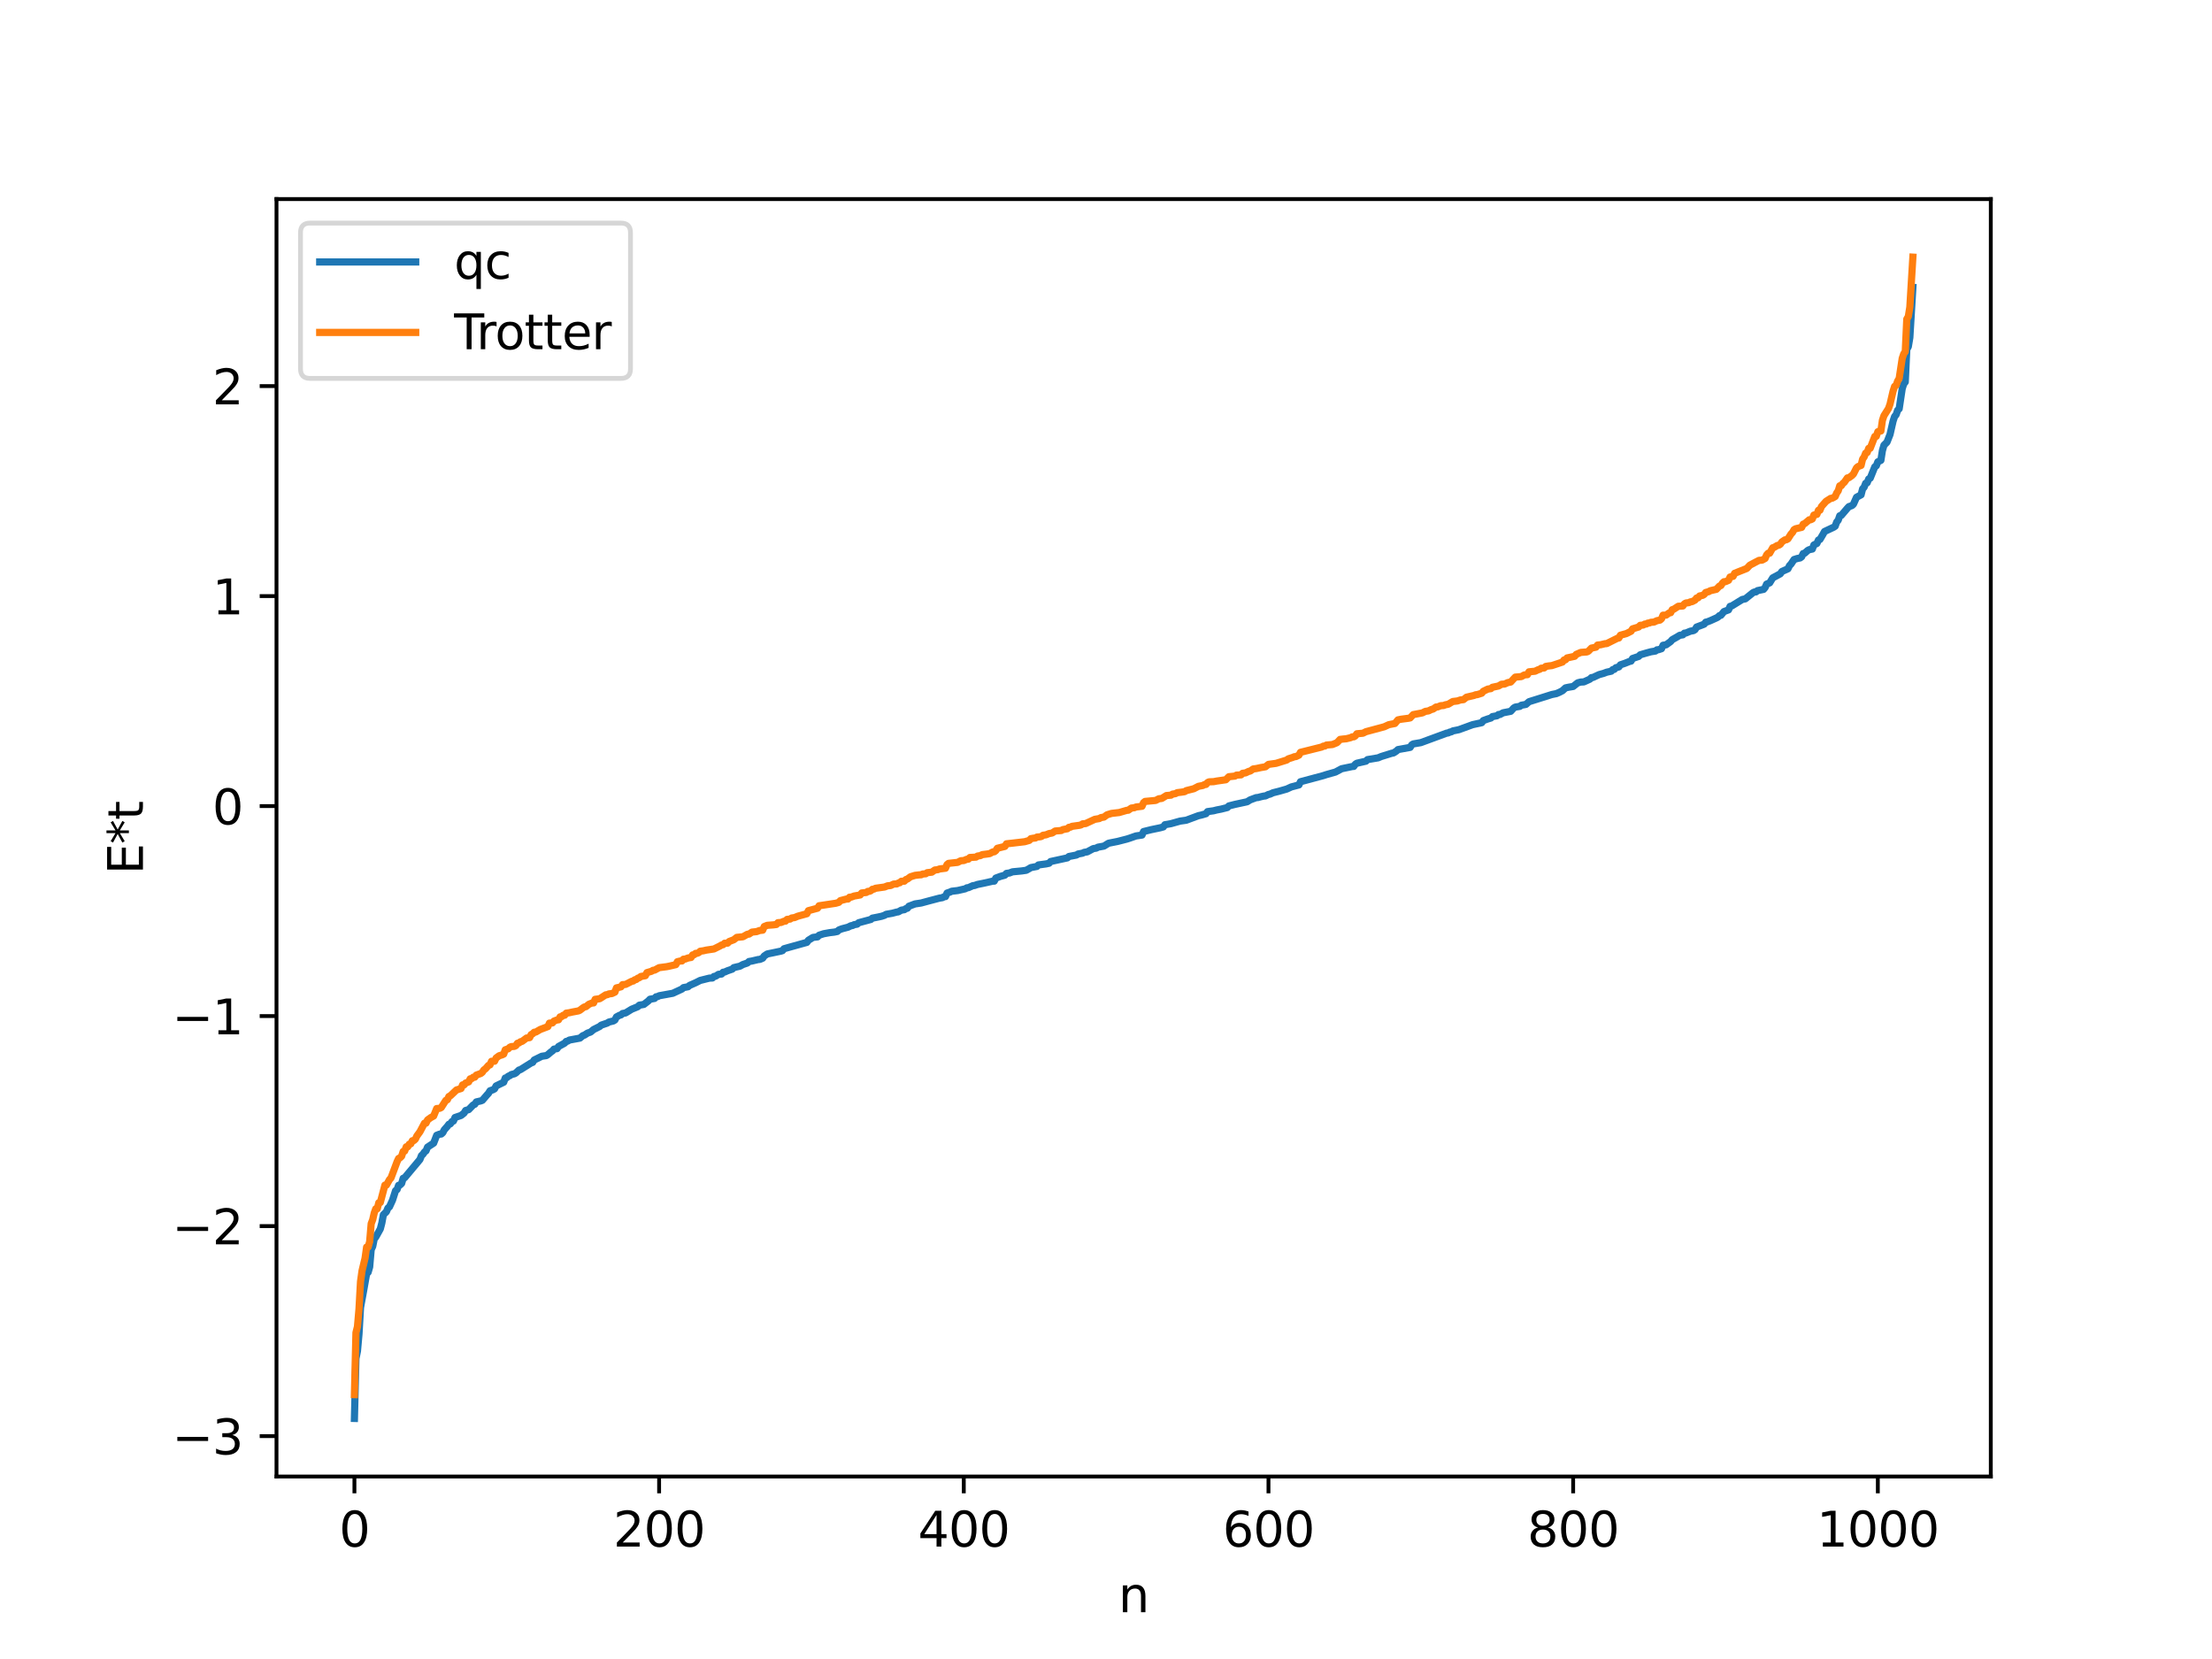 <?xml version="1.0" encoding="utf-8" standalone="no"?>
<!DOCTYPE svg PUBLIC "-//W3C//DTD SVG 1.1//EN"
  "http://www.w3.org/Graphics/SVG/1.1/DTD/svg11.dtd">
<svg xmlns:xlink="http://www.w3.org/1999/xlink" width="460.8pt" height="345.6pt" viewBox="0 0 460.8 345.6" xmlns="http://www.w3.org/2000/svg" version="1.1">
 <defs>
  <style type="text/css">*{stroke-linejoin: round; stroke-linecap: butt}</style>
 </defs>
 <g id="figure_1">
  <g id="patch_1">
   <path d="M 0 345.6 
L 460.8 345.6 
L 460.8 0 
L 0 0 
z
" style="fill: #ffffff"/>
  </g>
  <g id="axes_1">
   <g id="patch_2">
    <path d="M 57.6 307.584 
L 414.72 307.584 
L 414.72 41.472 
L 57.6 41.472 
z
" style="fill: #ffffff"/>
   </g>
   <g id="matplotlib.axis_1">
    <g id="xtick_1">
     <g id="line2d_1">
      <defs>
       <path id="md67ef7e20b" d="M 0 0 
L 0 3.5 
" style="stroke: #000000; stroke-width: 0.8"/>
      </defs>
      <g>
       <use xlink:href="#md67ef7e20b" x="73.833" y="307.584" style="stroke: #000000; stroke-width: 0.8"/>
      </g>
     </g>
     <g id="text_1">
      <!-- 0 -->
      <g transform="translate(70.651 322.182) scale(0.1 -0.1)">
       <defs>
        <path id="DejaVuSans-30" d="M 2034 4250 
Q 1547 4250 1301 3770 
Q 1056 3291 1056 2328 
Q 1056 1369 1301 889 
Q 1547 409 2034 409 
Q 2525 409 2770 889 
Q 3016 1369 3016 2328 
Q 3016 3291 2770 3770 
Q 2525 4250 2034 4250 
z
M 2034 4750 
Q 2819 4750 3233 4129 
Q 3647 3509 3647 2328 
Q 3647 1150 3233 529 
Q 2819 -91 2034 -91 
Q 1250 -91 836 529 
Q 422 1150 422 2328 
Q 422 3509 836 4129 
Q 1250 4750 2034 4750 
z
" transform="scale(0.016)"/>
       </defs>
       <use xlink:href="#DejaVuSans-30"/>
      </g>
     </g>
    </g>
    <g id="xtick_2">
     <g id="line2d_2">
      <g>
       <use xlink:href="#md67ef7e20b" x="137.304" y="307.584" style="stroke: #000000; stroke-width: 0.8"/>
      </g>
     </g>
     <g id="text_2">
      <!-- 200 -->
      <g transform="translate(127.76 322.182) scale(0.1 -0.1)">
       <defs>
        <path id="DejaVuSans-32" d="M 1228 531 
L 3431 531 
L 3431 0 
L 469 0 
L 469 531 
Q 828 903 1448 1529 
Q 2069 2156 2228 2338 
Q 2531 2678 2651 2914 
Q 2772 3150 2772 3378 
Q 2772 3750 2511 3984 
Q 2250 4219 1831 4219 
Q 1534 4219 1204 4116 
Q 875 4013 500 3803 
L 500 4441 
Q 881 4594 1212 4672 
Q 1544 4750 1819 4750 
Q 2544 4750 2975 4387 
Q 3406 4025 3406 3419 
Q 3406 3131 3298 2873 
Q 3191 2616 2906 2266 
Q 2828 2175 2409 1742 
Q 1991 1309 1228 531 
z
" transform="scale(0.016)"/>
       </defs>
       <use xlink:href="#DejaVuSans-32"/>
       <use xlink:href="#DejaVuSans-30" x="63.623"/>
       <use xlink:href="#DejaVuSans-30" x="127.246"/>
      </g>
     </g>
    </g>
    <g id="xtick_3">
     <g id="line2d_3">
      <g>
       <use xlink:href="#md67ef7e20b" x="200.775" y="307.584" style="stroke: #000000; stroke-width: 0.8"/>
      </g>
     </g>
     <g id="text_3">
      <!-- 400 -->
      <g transform="translate(191.231 322.182) scale(0.1 -0.1)">
       <defs>
        <path id="DejaVuSans-34" d="M 2419 4116 
L 825 1625 
L 2419 1625 
L 2419 4116 
z
M 2253 4666 
L 3047 4666 
L 3047 1625 
L 3713 1625 
L 3713 1100 
L 3047 1100 
L 3047 0 
L 2419 0 
L 2419 1100 
L 313 1100 
L 313 1709 
L 2253 4666 
z
" transform="scale(0.016)"/>
       </defs>
       <use xlink:href="#DejaVuSans-34"/>
       <use xlink:href="#DejaVuSans-30" x="63.623"/>
       <use xlink:href="#DejaVuSans-30" x="127.246"/>
      </g>
     </g>
    </g>
    <g id="xtick_4">
     <g id="line2d_4">
      <g>
       <use xlink:href="#md67ef7e20b" x="264.246" y="307.584" style="stroke: #000000; stroke-width: 0.8"/>
      </g>
     </g>
     <g id="text_4">
      <!-- 600 -->
      <g transform="translate(254.702 322.182) scale(0.1 -0.1)">
       <defs>
        <path id="DejaVuSans-36" d="M 2113 2584 
Q 1688 2584 1439 2293 
Q 1191 2003 1191 1497 
Q 1191 994 1439 701 
Q 1688 409 2113 409 
Q 2538 409 2786 701 
Q 3034 994 3034 1497 
Q 3034 2003 2786 2293 
Q 2538 2584 2113 2584 
z
M 3366 4563 
L 3366 3988 
Q 3128 4100 2886 4159 
Q 2644 4219 2406 4219 
Q 1781 4219 1451 3797 
Q 1122 3375 1075 2522 
Q 1259 2794 1537 2939 
Q 1816 3084 2150 3084 
Q 2853 3084 3261 2657 
Q 3669 2231 3669 1497 
Q 3669 778 3244 343 
Q 2819 -91 2113 -91 
Q 1303 -91 875 529 
Q 447 1150 447 2328 
Q 447 3434 972 4092 
Q 1497 4750 2381 4750 
Q 2619 4750 2861 4703 
Q 3103 4656 3366 4563 
z
" transform="scale(0.016)"/>
       </defs>
       <use xlink:href="#DejaVuSans-36"/>
       <use xlink:href="#DejaVuSans-30" x="63.623"/>
       <use xlink:href="#DejaVuSans-30" x="127.246"/>
      </g>
     </g>
    </g>
    <g id="xtick_5">
     <g id="line2d_5">
      <g>
       <use xlink:href="#md67ef7e20b" x="327.717" y="307.584" style="stroke: #000000; stroke-width: 0.8"/>
      </g>
     </g>
     <g id="text_5">
      <!-- 800 -->
      <g transform="translate(318.173 322.182) scale(0.1 -0.1)">
       <defs>
        <path id="DejaVuSans-38" d="M 2034 2216 
Q 1584 2216 1326 1975 
Q 1069 1734 1069 1313 
Q 1069 891 1326 650 
Q 1584 409 2034 409 
Q 2484 409 2743 651 
Q 3003 894 3003 1313 
Q 3003 1734 2745 1975 
Q 2488 2216 2034 2216 
z
M 1403 2484 
Q 997 2584 770 2862 
Q 544 3141 544 3541 
Q 544 4100 942 4425 
Q 1341 4750 2034 4750 
Q 2731 4750 3128 4425 
Q 3525 4100 3525 3541 
Q 3525 3141 3298 2862 
Q 3072 2584 2669 2484 
Q 3125 2378 3379 2068 
Q 3634 1759 3634 1313 
Q 3634 634 3220 271 
Q 2806 -91 2034 -91 
Q 1263 -91 848 271 
Q 434 634 434 1313 
Q 434 1759 690 2068 
Q 947 2378 1403 2484 
z
M 1172 3481 
Q 1172 3119 1398 2916 
Q 1625 2713 2034 2713 
Q 2441 2713 2670 2916 
Q 2900 3119 2900 3481 
Q 2900 3844 2670 4047 
Q 2441 4250 2034 4250 
Q 1625 4250 1398 4047 
Q 1172 3844 1172 3481 
z
" transform="scale(0.016)"/>
       </defs>
       <use xlink:href="#DejaVuSans-38"/>
       <use xlink:href="#DejaVuSans-30" x="63.623"/>
       <use xlink:href="#DejaVuSans-30" x="127.246"/>
      </g>
     </g>
    </g>
    <g id="xtick_6">
     <g id="line2d_6">
      <g>
       <use xlink:href="#md67ef7e20b" x="391.188" y="307.584" style="stroke: #000000; stroke-width: 0.8"/>
      </g>
     </g>
     <g id="text_6">
      <!-- 1000 -->
      <g transform="translate(378.463 322.182) scale(0.1 -0.1)">
       <defs>
        <path id="DejaVuSans-31" d="M 794 531 
L 1825 531 
L 1825 4091 
L 703 3866 
L 703 4441 
L 1819 4666 
L 2450 4666 
L 2450 531 
L 3481 531 
L 3481 0 
L 794 0 
L 794 531 
z
" transform="scale(0.016)"/>
       </defs>
       <use xlink:href="#DejaVuSans-31"/>
       <use xlink:href="#DejaVuSans-30" x="63.623"/>
       <use xlink:href="#DejaVuSans-30" x="127.246"/>
       <use xlink:href="#DejaVuSans-30" x="190.869"/>
      </g>
     </g>
    </g>
    <g id="text_7">
     <!-- n -->
     <g transform="translate(232.991 335.861) scale(0.1 -0.1)">
      <defs>
       <path id="DejaVuSans-6e" d="M 3513 2113 
L 3513 0 
L 2938 0 
L 2938 2094 
Q 2938 2591 2744 2837 
Q 2550 3084 2163 3084 
Q 1697 3084 1428 2787 
Q 1159 2491 1159 1978 
L 1159 0 
L 581 0 
L 581 3500 
L 1159 3500 
L 1159 2956 
Q 1366 3272 1645 3428 
Q 1925 3584 2291 3584 
Q 2894 3584 3203 3211 
Q 3513 2838 3513 2113 
z
" transform="scale(0.016)"/>
      </defs>
      <use xlink:href="#DejaVuSans-6e"/>
     </g>
    </g>
   </g>
   <g id="matplotlib.axis_2">
    <g id="ytick_1">
     <g id="line2d_7">
      <defs>
       <path id="m1c1eb48afe" d="M 0 0 
L -3.5 0 
" style="stroke: #000000; stroke-width: 0.8"/>
      </defs>
      <g>
       <use xlink:href="#m1c1eb48afe" x="57.6" y="299.166" style="stroke: #000000; stroke-width: 0.8"/>
      </g>
     </g>
     <g id="text_8">
      <!-- −3 -->
      <g transform="translate(35.858 302.965) scale(0.1 -0.1)">
       <defs>
        <path id="DejaVuSans-2212" d="M 678 2272 
L 4684 2272 
L 4684 1741 
L 678 1741 
L 678 2272 
z
" transform="scale(0.016)"/>
        <path id="DejaVuSans-33" d="M 2597 2516 
Q 3050 2419 3304 2112 
Q 3559 1806 3559 1356 
Q 3559 666 3084 287 
Q 2609 -91 1734 -91 
Q 1441 -91 1130 -33 
Q 819 25 488 141 
L 488 750 
Q 750 597 1062 519 
Q 1375 441 1716 441 
Q 2309 441 2620 675 
Q 2931 909 2931 1356 
Q 2931 1769 2642 2001 
Q 2353 2234 1838 2234 
L 1294 2234 
L 1294 2753 
L 1863 2753 
Q 2328 2753 2575 2939 
Q 2822 3125 2822 3475 
Q 2822 3834 2567 4026 
Q 2313 4219 1838 4219 
Q 1578 4219 1281 4162 
Q 984 4106 628 3988 
L 628 4550 
Q 988 4650 1302 4700 
Q 1616 4750 1894 4750 
Q 2613 4750 3031 4423 
Q 3450 4097 3450 3541 
Q 3450 3153 3228 2886 
Q 3006 2619 2597 2516 
z
" transform="scale(0.016)"/>
       </defs>
       <use xlink:href="#DejaVuSans-2212"/>
       <use xlink:href="#DejaVuSans-33" x="83.789"/>
      </g>
     </g>
    </g>
    <g id="ytick_2">
     <g id="line2d_8">
      <g>
       <use xlink:href="#m1c1eb48afe" x="57.6" y="255.419" style="stroke: #000000; stroke-width: 0.8"/>
      </g>
     </g>
     <g id="text_9">
      <!-- −2 -->
      <g transform="translate(35.858 259.218) scale(0.1 -0.1)">
       <use xlink:href="#DejaVuSans-2212"/>
       <use xlink:href="#DejaVuSans-32" x="83.789"/>
      </g>
     </g>
    </g>
    <g id="ytick_3">
     <g id="line2d_9">
      <g>
       <use xlink:href="#m1c1eb48afe" x="57.6" y="211.672" style="stroke: #000000; stroke-width: 0.8"/>
      </g>
     </g>
     <g id="text_10">
      <!-- −1 -->
      <g transform="translate(35.858 215.472) scale(0.1 -0.1)">
       <use xlink:href="#DejaVuSans-2212"/>
       <use xlink:href="#DejaVuSans-31" x="83.789"/>
      </g>
     </g>
    </g>
    <g id="ytick_4">
     <g id="line2d_10">
      <g>
       <use xlink:href="#m1c1eb48afe" x="57.6" y="167.926" style="stroke: #000000; stroke-width: 0.8"/>
      </g>
     </g>
     <g id="text_11">
      <!-- 0 -->
      <g transform="translate(44.237 171.725) scale(0.1 -0.1)">
       <use xlink:href="#DejaVuSans-30"/>
      </g>
     </g>
    </g>
    <g id="ytick_5">
     <g id="line2d_11">
      <g>
       <use xlink:href="#m1c1eb48afe" x="57.6" y="124.179" style="stroke: #000000; stroke-width: 0.8"/>
      </g>
     </g>
     <g id="text_12">
      <!-- 1 -->
      <g transform="translate(44.237 127.978) scale(0.1 -0.1)">
       <use xlink:href="#DejaVuSans-31"/>
      </g>
     </g>
    </g>
    <g id="ytick_6">
     <g id="line2d_12">
      <g>
       <use xlink:href="#m1c1eb48afe" x="57.6" y="80.432" style="stroke: #000000; stroke-width: 0.8"/>
      </g>
     </g>
     <g id="text_13">
      <!-- 2 -->
      <g transform="translate(44.237 84.232) scale(0.1 -0.1)">
       <use xlink:href="#DejaVuSans-32"/>
      </g>
     </g>
    </g>
    <g id="text_14">
     <!-- E*t -->
     <g transform="translate(29.778 182.148) rotate(-90) scale(0.1 -0.1)">
      <defs>
       <path id="DejaVuSans-45" d="M 628 4666 
L 3578 4666 
L 3578 4134 
L 1259 4134 
L 1259 2753 
L 3481 2753 
L 3481 2222 
L 1259 2222 
L 1259 531 
L 3634 531 
L 3634 0 
L 628 0 
L 628 4666 
z
" transform="scale(0.016)"/>
       <path id="DejaVuSans-2a" d="M 3009 3897 
L 1888 3291 
L 3009 2681 
L 2828 2375 
L 1778 3009 
L 1778 1831 
L 1422 1831 
L 1422 3009 
L 372 2375 
L 191 2681 
L 1313 3291 
L 191 3897 
L 372 4206 
L 1422 3572 
L 1422 4750 
L 1778 4750 
L 1778 3572 
L 2828 4206 
L 3009 3897 
z
" transform="scale(0.016)"/>
       <path id="DejaVuSans-74" d="M 1172 4494 
L 1172 3500 
L 2356 3500 
L 2356 3053 
L 1172 3053 
L 1172 1153 
Q 1172 725 1289 603 
Q 1406 481 1766 481 
L 2356 481 
L 2356 0 
L 1766 0 
Q 1100 0 847 248 
Q 594 497 594 1153 
L 594 3053 
L 172 3053 
L 172 3500 
L 594 3500 
L 594 4494 
L 1172 4494 
z
" transform="scale(0.016)"/>
      </defs>
      <use xlink:href="#DejaVuSans-45"/>
      <use xlink:href="#DejaVuSans-2a" x="63.184"/>
      <use xlink:href="#DejaVuSans-74" x="113.184"/>
     </g>
    </g>
   </g>
   <g id="line2d_13">
    <path d="M 73.833 295.488 
L 74.15 283 
L 74.467 281.431 
L 74.785 277.884 
L 75.102 272.391 
L 75.737 268.938 
L 76.372 265.369 
L 76.689 265.045 
L 77.006 263.933 
L 77.324 260.318 
L 77.641 259.643 
L 77.958 258.091 
L 78.276 257.71 
L 79.228 255.997 
L 79.545 254.773 
L 79.862 253.051 
L 80.497 252.426 
L 80.815 251.658 
L 81.132 251.411 
L 81.767 250.024 
L 82.401 248.043 
L 82.719 247.801 
L 83.036 246.926 
L 83.353 246.837 
L 83.671 246.519 
L 83.988 245.457 
L 84.305 245.344 
L 87.479 241.546 
L 87.796 240.735 
L 88.114 240.447 
L 88.431 239.974 
L 88.748 239.743 
L 89.066 238.966 
L 90.335 238.136 
L 90.97 236.503 
L 91.605 236.258 
L 91.922 236.241 
L 92.239 235.96 
L 92.557 235.354 
L 93.191 234.643 
L 93.509 234.211 
L 93.826 234.112 
L 94.143 233.655 
L 94.461 233.535 
L 94.778 232.801 
L 96.048 232.369 
L 96.682 231.862 
L 97 231.335 
L 97.634 231.153 
L 98.586 230.169 
L 98.904 230.047 
L 99.221 229.553 
L 100.173 229.333 
L 100.491 229.207 
L 101.443 228.097 
L 101.76 227.757 
L 102.077 227.233 
L 102.712 227.006 
L 103.029 226.822 
L 103.347 226.219 
L 104.934 225.446 
L 105.251 224.573 
L 105.568 224.498 
L 105.886 224.192 
L 106.203 224.082 
L 106.52 223.847 
L 107.155 223.69 
L 107.472 223.511 
L 108.107 222.911 
L 108.424 222.823 
L 110.646 221.428 
L 110.963 221.317 
L 111.281 220.819 
L 112.867 220.039 
L 113.82 219.896 
L 114.137 219.687 
L 114.772 219.14 
L 115.089 218.927 
L 115.406 218.55 
L 116.041 218.452 
L 116.358 218.005 
L 117.31 217.482 
L 117.628 217.305 
L 117.945 216.947 
L 118.262 216.889 
L 118.58 216.668 
L 120.801 216.257 
L 121.436 215.735 
L 121.753 215.633 
L 122.388 215.219 
L 123.023 214.997 
L 123.658 214.468 
L 124.927 213.833 
L 125.244 213.557 
L 126.514 213.125 
L 126.831 212.914 
L 127.783 212.682 
L 128.1 212.477 
L 128.418 211.848 
L 129.053 211.506 
L 129.37 211.416 
L 129.687 211.134 
L 130.322 211.014 
L 131.591 210.236 
L 132.861 209.717 
L 133.178 209.4 
L 134.13 209.238 
L 135.082 208.499 
L 135.4 208.158 
L 136.352 207.994 
L 136.669 207.652 
L 136.986 207.622 
L 137.304 207.436 
L 140.16 206.915 
L 142.064 206.034 
L 142.381 205.741 
L 143.334 205.557 
L 143.651 205.283 
L 144.92 204.72 
L 145.872 204.239 
L 147.777 203.763 
L 148.411 203.734 
L 148.729 203.413 
L 149.046 203.374 
L 149.681 202.973 
L 150.315 202.908 
L 150.633 202.536 
L 150.95 202.496 
L 151.585 202.214 
L 152.537 201.89 
L 152.854 201.575 
L 153.489 201.42 
L 154.124 201.278 
L 154.758 200.929 
L 155.71 200.606 
L 156.028 200.3 
L 156.662 200.193 
L 157.932 199.89 
L 158.249 199.868 
L 158.884 199.608 
L 159.201 199.152 
L 159.836 198.727 
L 160.788 198.535 
L 162.692 198.134 
L 163.01 198.029 
L 163.327 197.639 
L 164.279 197.37 
L 167.453 196.488 
L 168.087 196.316 
L 168.405 195.867 
L 169.357 195.281 
L 170.309 195.168 
L 170.626 194.829 
L 171.578 194.517 
L 172.848 194.287 
L 173.8 194.175 
L 174.434 194.041 
L 174.752 193.728 
L 175.386 193.486 
L 176.656 193.152 
L 177.291 192.835 
L 177.608 192.808 
L 177.925 192.629 
L 178.56 192.519 
L 178.877 192.223 
L 181.416 191.539 
L 181.734 191.266 
L 182.368 191.144 
L 183.003 191.018 
L 183.638 190.88 
L 184.272 190.672 
L 184.59 190.472 
L 185.859 190.252 
L 186.811 189.998 
L 187.129 189.962 
L 187.763 189.601 
L 188.398 189.501 
L 188.715 189.275 
L 189.033 189.199 
L 189.35 188.779 
L 190.62 188.303 
L 191.889 188.112 
L 193.158 187.769 
L 194.11 187.516 
L 195.697 187.099 
L 196.332 187 
L 196.649 186.808 
L 196.967 186.772 
L 197.284 186.041 
L 197.919 185.83 
L 198.236 185.667 
L 199.505 185.516 
L 201.092 185.15 
L 201.41 184.95 
L 201.727 184.923 
L 202.679 184.496 
L 202.996 184.469 
L 203.631 184.248 
L 204.9 183.991 
L 206.805 183.564 
L 207.122 183.557 
L 207.439 182.927 
L 208.391 182.574 
L 209.343 182.303 
L 209.661 181.948 
L 210.296 181.859 
L 210.93 181.615 
L 212.834 181.433 
L 213.786 181.295 
L 214.421 180.942 
L 214.739 180.737 
L 216.008 180.495 
L 216.325 180.184 
L 217.912 179.967 
L 218.547 179.828 
L 218.864 179.47 
L 222.355 178.71 
L 222.672 178.425 
L 223.624 178.24 
L 224.259 178.116 
L 224.577 177.904 
L 225.529 177.727 
L 225.846 177.56 
L 226.481 177.461 
L 227.75 176.781 
L 228.385 176.681 
L 228.702 176.487 
L 229.972 176.255 
L 230.924 175.663 
L 232.828 175.284 
L 234.732 174.794 
L 235.367 174.593 
L 236.636 174.147 
L 237.905 173.957 
L 238.223 173.227 
L 239.81 172.835 
L 241.714 172.438 
L 242.348 172.26 
L 242.666 171.806 
L 243.935 171.581 
L 245.839 171.048 
L 247.109 170.87 
L 249.648 169.925 
L 250.282 169.784 
L 251.234 169.505 
L 251.552 169.073 
L 252.821 168.897 
L 253.456 168.732 
L 254.408 168.548 
L 255.677 168.225 
L 255.995 167.89 
L 257.264 167.569 
L 259.803 167.021 
L 260.438 166.626 
L 261.707 166.155 
L 262.024 166.144 
L 262.659 165.975 
L 263.294 165.832 
L 263.611 165.809 
L 264.246 165.498 
L 264.563 165.436 
L 265.198 165.145 
L 266.467 164.826 
L 268.054 164.372 
L 269.006 163.933 
L 270.593 163.511 
L 270.91 162.85 
L 275.671 161.573 
L 276.305 161.365 
L 278.21 160.828 
L 279.479 160.144 
L 281.066 159.814 
L 281.7 159.681 
L 282.018 159.657 
L 282.335 159.203 
L 282.653 158.998 
L 284.557 158.564 
L 284.874 158.242 
L 287.096 157.868 
L 287.73 157.598 
L 289.952 156.908 
L 290.269 156.864 
L 290.904 156.457 
L 291.221 156.153 
L 293.76 155.694 
L 294.077 155.181 
L 294.395 154.975 
L 295.981 154.705 
L 301.377 152.721 
L 301.694 152.685 
L 302.011 152.505 
L 302.329 152.461 
L 302.646 152.265 
L 303.915 152.006 
L 306.772 150.962 
L 308.676 150.546 
L 308.993 150.111 
L 309.945 149.766 
L 310.58 149.577 
L 310.897 149.281 
L 311.849 149.106 
L 312.167 148.846 
L 312.484 148.839 
L 313.119 148.489 
L 314.705 148.181 
L 315.34 147.489 
L 315.658 147.301 
L 316.61 147.149 
L 316.927 146.914 
L 317.879 146.742 
L 318.514 146.179 
L 320.735 145.484 
L 323.274 144.682 
L 324.226 144.488 
L 324.861 144.214 
L 325.496 143.881 
L 326.13 143.297 
L 326.765 143.162 
L 327.717 143.002 
L 328.669 142.245 
L 329.304 142.085 
L 329.939 142.054 
L 331.208 141.48 
L 331.525 141.156 
L 331.843 141.128 
L 333.112 140.536 
L 334.064 140.273 
L 334.699 140.031 
L 335.651 139.822 
L 335.968 139.488 
L 336.286 139.441 
L 336.603 139.102 
L 337.238 138.932 
L 337.555 138.497 
L 338.507 138.174 
L 339.459 137.791 
L 339.777 137.721 
L 340.094 137.173 
L 341.363 136.747 
L 341.681 136.409 
L 342.95 136.04 
L 343.902 135.778 
L 344.854 135.625 
L 345.172 135.37 
L 345.489 135.346 
L 346.124 135.135 
L 346.441 134.419 
L 347.076 134.326 
L 348.028 133.64 
L 348.345 133.261 
L 349.297 132.726 
L 349.932 132.338 
L 350.567 132.245 
L 350.884 131.9 
L 351.201 131.871 
L 352.153 131.482 
L 352.788 131.368 
L 353.105 131.164 
L 353.423 130.63 
L 354.692 130.151 
L 355.01 130.025 
L 355.327 129.614 
L 355.644 129.552 
L 356.279 129.304 
L 357.548 128.732 
L 357.866 128.565 
L 358.183 128.248 
L 358.5 128.175 
L 359.135 127.401 
L 360.087 127.047 
L 360.405 126.316 
L 360.722 126.253 
L 362.943 124.881 
L 363.578 124.752 
L 365.165 123.478 
L 365.482 123.316 
L 365.8 123.302 
L 366.117 123.041 
L 367.386 122.776 
L 367.704 122.395 
L 368.021 121.678 
L 368.656 121.423 
L 369.291 120.382 
L 370.243 119.87 
L 370.877 119.521 
L 371.195 119.059 
L 372.464 118.488 
L 372.781 117.832 
L 373.099 117.509 
L 373.734 116.557 
L 374.368 116.356 
L 375.003 116.226 
L 375.32 115.984 
L 375.638 115.309 
L 375.955 115.238 
L 376.59 114.67 
L 376.907 114.501 
L 377.542 114.378 
L 377.859 113.526 
L 378.494 113.216 
L 378.811 112.501 
L 379.129 112.378 
L 379.763 111.303 
L 380.081 110.725 
L 381.985 109.829 
L 382.302 109.612 
L 382.62 108.734 
L 382.937 108.365 
L 383.254 107.44 
L 383.572 107.367 
L 384.841 105.88 
L 385.158 105.54 
L 385.793 105.324 
L 386.11 105.019 
L 386.745 103.595 
L 387.697 103.076 
L 388.015 101.836 
L 388.332 101.496 
L 388.649 100.678 
L 388.967 100.571 
L 389.284 99.775 
L 389.601 99.619 
L 390.553 97.25 
L 390.871 97.033 
L 391.188 96.202 
L 391.823 95.899 
L 392.14 93.871 
L 392.458 92.753 
L 393.092 92.117 
L 393.727 90.505 
L 394.362 87.729 
L 394.679 86.767 
L 394.996 86.402 
L 395.314 85.458 
L 395.631 85.162 
L 396.266 80.953 
L 396.583 79.973 
L 396.9 79.581 
L 397.218 72.775 
L 397.535 72.225 
L 397.853 70.324 
L 398.487 59.869 
L 398.487 59.869 
" clip-path="url(#pe7e748239c)" style="fill: none; stroke: #1f77b4; stroke-width: 1.5; stroke-linecap: square"/>
   </g>
   <g id="line2d_14">
    <path d="M 73.833 290.526 
L 74.15 277.62 
L 74.467 276.357 
L 74.785 272.691 
L 75.102 266.981 
L 75.42 264.715 
L 76.054 262.073 
L 76.372 259.786 
L 76.689 259.786 
L 77.006 258.65 
L 77.324 254.911 
L 77.641 254.076 
L 77.958 252.688 
L 78.276 251.81 
L 78.593 251.81 
L 78.91 250.547 
L 79.228 250.502 
L 80.18 246.88 
L 80.497 246.88 
L 81.132 245.745 
L 81.449 245.393 
L 82.719 242.006 
L 83.036 241.328 
L 83.353 241.17 
L 83.671 240.847 
L 83.988 239.87 
L 84.305 239.783 
L 84.623 238.905 
L 84.94 238.905 
L 85.258 238.35 
L 85.575 238.282 
L 85.892 237.641 
L 86.21 237.597 
L 86.527 237.312 
L 86.844 236.639 
L 87.479 235.771 
L 88.431 233.975 
L 88.748 233.975 
L 89.066 233.308 
L 89.7 232.839 
L 90.335 232.488 
L 90.97 230.929 
L 91.605 230.887 
L 91.922 230.714 
L 92.874 229.231 
L 93.191 229.101 
L 93.509 228.423 
L 93.826 228.265 
L 95.096 227.057 
L 96.048 226.762 
L 96.365 225.999 
L 96.682 225.999 
L 97 225.614 
L 97.634 225.376 
L 97.952 224.736 
L 98.269 224.692 
L 98.586 224.406 
L 98.904 224.399 
L 99.221 223.967 
L 100.173 223.618 
L 100.491 223.357 
L 100.808 222.866 
L 101.125 222.667 
L 101.76 221.942 
L 102.077 221.834 
L 102.395 221.083 
L 103.029 221.07 
L 103.347 220.403 
L 103.981 219.934 
L 104.616 219.738 
L 104.934 219.583 
L 105.251 218.695 
L 105.886 218.478 
L 106.203 218.158 
L 106.52 218.024 
L 107.155 217.982 
L 107.472 217.809 
L 107.79 217.331 
L 108.107 217.27 
L 108.424 217.017 
L 108.742 216.951 
L 109.694 216.238 
L 110.329 216.157 
L 110.646 215.518 
L 110.963 215.36 
L 111.281 215.036 
L 111.598 215.009 
L 112.55 214.456 
L 114.137 213.857 
L 114.454 213.135 
L 115.089 213.094 
L 115.406 212.709 
L 116.041 212.471 
L 116.358 212.443 
L 116.676 211.831 
L 116.993 211.787 
L 117.31 211.501 
L 117.628 211.494 
L 117.945 211.061 
L 118.58 210.974 
L 119.215 210.828 
L 120.484 210.591 
L 120.801 210.452 
L 121.436 209.961 
L 121.753 209.762 
L 122.071 209.702 
L 122.705 209.191 
L 123.34 208.932 
L 123.658 208.929 
L 123.975 208.178 
L 124.927 208.054 
L 126.196 207.236 
L 126.514 207.218 
L 126.831 207.051 
L 127.466 206.977 
L 128.1 206.677 
L 128.418 205.79 
L 129.053 205.653 
L 129.37 205.573 
L 129.687 205.118 
L 130.322 205.077 
L 131.591 204.426 
L 131.909 204.365 
L 132.226 204.112 
L 132.543 204.045 
L 132.861 203.772 
L 133.178 203.681 
L 133.496 203.42 
L 134.448 203.252 
L 134.765 202.613 
L 135.717 202.337 
L 136.034 202.131 
L 136.352 202.104 
L 137.304 201.581 
L 138.891 201.377 
L 139.525 201.246 
L 140.795 200.951 
L 141.112 200.338 
L 141.747 200.189 
L 142.064 200.189 
L 142.381 199.811 
L 142.699 199.804 
L 143.334 199.566 
L 143.968 199.458 
L 144.286 198.926 
L 144.603 198.881 
L 144.92 198.596 
L 145.238 198.589 
L 145.555 198.454 
L 145.872 198.156 
L 146.507 198.069 
L 147.142 197.923 
L 148.729 197.686 
L 149.998 197.055 
L 150.315 196.856 
L 150.633 196.796 
L 150.95 196.49 
L 151.585 196.47 
L 151.902 196.131 
L 152.854 195.77 
L 153.489 195.272 
L 154.758 195.149 
L 155.71 194.615 
L 156.028 194.592 
L 156.662 194.173 
L 157.615 194.071 
L 158.249 193.839 
L 158.884 193.772 
L 159.201 193.014 
L 159.836 192.761 
L 161.105 192.667 
L 161.74 192.585 
L 162.058 192.213 
L 162.692 192.171 
L 163.327 191.906 
L 163.644 191.884 
L 163.962 191.527 
L 164.596 191.46 
L 164.914 191.241 
L 165.548 191.14 
L 166.183 190.867 
L 168.087 190.346 
L 168.405 189.707 
L 170.309 189.199 
L 170.626 188.687 
L 171.578 188.547 
L 174.117 188.161 
L 174.752 187.973 
L 175.069 187.615 
L 176.339 187.284 
L 176.656 187.284 
L 176.973 186.906 
L 177.291 186.898 
L 177.925 186.661 
L 179.195 186.437 
L 179.512 186.02 
L 180.464 185.915 
L 180.781 185.691 
L 181.099 185.684 
L 181.416 185.549 
L 181.734 185.251 
L 182.051 185.225 
L 182.368 185.047 
L 184.272 184.781 
L 184.907 184.529 
L 185.542 184.469 
L 186.177 184.159 
L 186.811 184.141 
L 187.129 183.951 
L 187.446 183.891 
L 187.763 183.584 
L 188.398 183.565 
L 188.715 183.226 
L 189.033 183.122 
L 189.667 182.647 
L 190.62 182.354 
L 191.572 182.243 
L 191.889 182.235 
L 192.206 182.069 
L 192.841 182.026 
L 193.158 181.794 
L 194.11 181.687 
L 194.745 181.24 
L 195.38 181.166 
L 195.697 181.023 
L 196.967 180.867 
L 197.284 180.109 
L 197.601 179.856 
L 199.188 179.68 
L 199.505 179.646 
L 200.14 179.308 
L 200.775 179.266 
L 201.41 179.001 
L 201.727 178.978 
L 202.044 178.631 
L 203.314 178.555 
L 203.631 178.336 
L 204.266 178.235 
L 204.583 178.039 
L 205.535 177.92 
L 206.17 177.824 
L 206.805 177.479 
L 207.122 177.441 
L 207.439 177.211 
L 207.757 176.714 
L 209.343 176.321 
L 209.661 175.781 
L 210.93 175.642 
L 213.469 175.344 
L 214.421 175.067 
L 214.739 174.71 
L 215.373 174.598 
L 215.691 174.577 
L 216.008 174.378 
L 216.643 174.32 
L 216.96 174.249 
L 217.277 174 
L 217.912 173.906 
L 218.547 173.647 
L 219.181 173.532 
L 219.816 173.115 
L 221.086 173.01 
L 221.403 172.821 
L 222.355 172.643 
L 222.672 172.346 
L 222.99 172.32 
L 223.307 172.142 
L 224.894 171.921 
L 225.211 171.836 
L 225.529 171.624 
L 226.163 171.563 
L 228.067 170.679 
L 229.02 170.519 
L 229.337 170.321 
L 229.972 170.216 
L 230.606 169.742 
L 231.558 169.449 
L 232.51 169.338 
L 233.145 169.266 
L 234.732 168.805 
L 235.049 168.782 
L 235.684 168.335 
L 236.319 168.261 
L 236.636 168.117 
L 237.905 167.962 
L 238.223 167.204 
L 238.54 166.951 
L 240.444 166.775 
L 240.762 166.741 
L 241.396 166.402 
L 242.031 166.326 
L 242.983 165.726 
L 243.935 165.649 
L 244.253 165.431 
L 244.887 165.33 
L 245.205 165.133 
L 246.157 165.015 
L 246.791 164.919 
L 247.109 164.705 
L 248.696 164.306 
L 249.648 163.808 
L 250.6 163.622 
L 250.917 163.437 
L 251.234 163.415 
L 251.552 163.022 
L 251.869 162.869 
L 252.821 162.834 
L 253.456 162.709 
L 255.36 162.438 
L 255.995 161.805 
L 257.264 161.672 
L 257.581 161.473 
L 258.534 161.415 
L 258.851 161.095 
L 259.486 161.001 
L 260.12 160.695 
L 260.438 160.627 
L 261.072 160.187 
L 261.707 160.105 
L 262.659 159.898 
L 263.611 159.738 
L 264.246 159.237 
L 265.833 159.016 
L 268.054 158.33 
L 268.372 158.081 
L 269.324 157.774 
L 269.641 157.633 
L 269.958 157.614 
L 270.593 157.311 
L 270.91 156.724 
L 275.353 155.615 
L 275.671 155.43 
L 275.988 155.417 
L 276.305 155.212 
L 277.575 155.097 
L 278.527 154.71 
L 279.162 154.032 
L 279.796 153.954 
L 280.431 153.9 
L 281.383 153.666 
L 281.7 153.497 
L 282.018 153.497 
L 282.335 153.31 
L 282.653 152.857 
L 283.922 152.744 
L 284.557 152.424 
L 288.365 151.401 
L 289.317 150.964 
L 290.586 150.716 
L 291.221 149.964 
L 291.856 149.831 
L 293.443 149.621 
L 293.76 149.554 
L 294.395 148.87 
L 296.299 148.509 
L 296.934 148.19 
L 297.568 148.095 
L 298.203 147.79 
L 298.52 147.722 
L 299.155 147.282 
L 299.472 147.276 
L 300.107 147.012 
L 300.742 146.968 
L 301.059 146.833 
L 301.694 146.704 
L 302.646 146.136 
L 303.598 146.025 
L 304.233 145.813 
L 304.867 145.745 
L 305.502 145.238 
L 307.089 144.869 
L 307.406 144.728 
L 307.724 144.708 
L 308.676 144.406 
L 308.993 144.007 
L 309.945 143.546 
L 310.58 143.455 
L 310.897 143.174 
L 312.167 142.907 
L 312.801 142.54 
L 313.436 142.499 
L 314.071 142.206 
L 314.705 142.082 
L 315.34 141.393 
L 315.658 141.056 
L 316.927 140.947 
L 317.562 140.592 
L 318.196 140.542 
L 318.514 139.952 
L 319.783 139.827 
L 320.418 139.519 
L 320.735 139.439 
L 321.053 139.205 
L 321.687 139.143 
L 322.005 138.832 
L 322.639 138.725 
L 323.274 138.656 
L 323.909 138.449 
L 325.496 137.916 
L 325.813 137.484 
L 326.13 137.444 
L 326.448 137.058 
L 327.082 136.926 
L 328.034 136.716 
L 328.352 136.327 
L 329.304 135.908 
L 330.573 135.812 
L 330.891 135.655 
L 331.525 135.011 
L 332.16 134.884 
L 332.477 134.816 
L 332.795 134.377 
L 333.429 134.315 
L 334.381 134.087 
L 334.699 134.078 
L 336.92 132.968 
L 337.238 132.908 
L 337.555 132.333 
L 338.824 131.977 
L 339.777 131.5 
L 340.094 130.998 
L 341.363 130.614 
L 341.681 130.269 
L 342.315 130.203 
L 342.633 130.002 
L 342.95 129.995 
L 343.267 129.805 
L 343.585 129.786 
L 343.902 129.635 
L 344.537 129.594 
L 345.172 129.3 
L 345.806 129.176 
L 346.124 128.899 
L 346.441 128.151 
L 347.076 128.143 
L 347.71 127.687 
L 348.028 127.637 
L 348.345 127.01 
L 348.662 126.921 
L 349.615 126.299 
L 350.567 126.238 
L 350.884 125.802 
L 351.201 125.614 
L 351.836 125.544 
L 352.153 125.368 
L 352.471 125.341 
L 353.105 125.011 
L 353.423 124.579 
L 353.74 124.539 
L 354.058 124.153 
L 354.692 124.021 
L 355.01 123.838 
L 355.327 123.422 
L 355.962 123.25 
L 356.279 123.059 
L 357.548 122.766 
L 358.183 122.095 
L 358.5 121.979 
L 358.818 121.472 
L 359.135 121.182 
L 359.453 121.172 
L 360.087 120.893 
L 360.405 120.199 
L 361.039 120.063 
L 361.357 119.427 
L 363.896 118.418 
L 364.53 117.735 
L 366.434 116.729 
L 367.069 116.688 
L 367.704 116.34 
L 368.021 115.593 
L 368.339 115.246 
L 368.656 115.239 
L 369.291 114.105 
L 369.608 114.016 
L 370.243 113.629 
L 370.56 113.571 
L 370.877 113.375 
L 371.195 112.897 
L 371.829 112.463 
L 372.147 112.436 
L 372.464 112.249 
L 373.099 111.248 
L 373.416 110.907 
L 373.734 110.345 
L 374.051 110.154 
L 375.32 109.861 
L 375.638 109.19 
L 375.955 109.074 
L 376.907 108.277 
L 377.224 108.267 
L 377.542 108.103 
L 377.859 107.294 
L 378.494 107.157 
L 378.811 106.303 
L 379.129 106.291 
L 379.446 105.513 
L 380.398 104.439 
L 381.35 103.824 
L 381.667 103.796 
L 382.302 103.435 
L 382.62 102.688 
L 382.937 102.245 
L 383.254 101.199 
L 383.572 101.185 
L 383.889 100.723 
L 384.206 100.47 
L 384.841 99.558 
L 385.158 99.515 
L 385.793 99.06 
L 386.11 98.729 
L 386.745 97.467 
L 387.062 97.192 
L 387.697 96.955 
L 388.015 95.634 
L 388.332 95.198 
L 388.649 94.389 
L 388.967 94.266 
L 389.284 93.398 
L 389.601 93.386 
L 390.553 90.919 
L 390.871 90.891 
L 391.188 89.937 
L 391.505 89.796 
L 391.823 89.783 
L 392.14 87.565 
L 392.458 86.609 
L 393.41 85.097 
L 393.727 84.191 
L 394.362 81.484 
L 394.679 80.493 
L 394.996 80.268 
L 395.314 79.379 
L 395.631 78.848 
L 396.266 74.66 
L 396.583 73.704 
L 396.9 73.249 
L 397.218 66.473 
L 397.535 65.943 
L 397.853 63.986 
L 398.487 53.568 
L 398.487 53.568 
" clip-path="url(#pe7e748239c)" style="fill: none; stroke: #ff7f0e; stroke-width: 1.5; stroke-linecap: square"/>
   </g>
   <g id="patch_3">
    <path d="M 57.6 307.584 
L 57.6 41.472 
" style="fill: none; stroke: #000000; stroke-width: 0.8; stroke-linejoin: miter; stroke-linecap: square"/>
   </g>
   <g id="patch_4">
    <path d="M 414.72 307.584 
L 414.72 41.472 
" style="fill: none; stroke: #000000; stroke-width: 0.8; stroke-linejoin: miter; stroke-linecap: square"/>
   </g>
   <g id="patch_5">
    <path d="M 57.6 307.584 
L 414.72 307.584 
" style="fill: none; stroke: #000000; stroke-width: 0.8; stroke-linejoin: miter; stroke-linecap: square"/>
   </g>
   <g id="patch_6">
    <path d="M 57.6 41.472 
L 414.72 41.472 
" style="fill: none; stroke: #000000; stroke-width: 0.8; stroke-linejoin: miter; stroke-linecap: square"/>
   </g>
   <g id="legend_1">
    <g id="patch_7">
     <path d="M 64.6 78.828 
L 129.342 78.828 
Q 131.342 78.828 131.342 76.828 
L 131.342 48.472 
Q 131.342 46.472 129.342 46.472 
L 64.6 46.472 
Q 62.6 46.472 62.6 48.472 
L 62.6 76.828 
Q 62.6 78.828 64.6 78.828 
z
" style="fill: #ffffff; opacity: 0.8; stroke: #cccccc; stroke-linejoin: miter"/>
    </g>
    <g id="line2d_15">
     <path d="M 66.6 54.57 
L 76.6 54.57 
L 86.6 54.57 
" style="fill: none; stroke: #1f77b4; stroke-width: 1.5; stroke-linecap: square"/>
    </g>
    <g id="text_15">
     <!-- qc -->
     <g transform="translate(94.6 58.07) scale(0.1 -0.1)">
      <defs>
       <path id="DejaVuSans-71" d="M 947 1747 
Q 947 1113 1208 752 
Q 1469 391 1925 391 
Q 2381 391 2643 752 
Q 2906 1113 2906 1747 
Q 2906 2381 2643 2742 
Q 2381 3103 1925 3103 
Q 1469 3103 1208 2742 
Q 947 2381 947 1747 
z
M 2906 525 
Q 2725 213 2448 61 
Q 2172 -91 1784 -91 
Q 1150 -91 751 415 
Q 353 922 353 1747 
Q 353 2572 751 3078 
Q 1150 3584 1784 3584 
Q 2172 3584 2448 3432 
Q 2725 3281 2906 2969 
L 2906 3500 
L 3481 3500 
L 3481 -1331 
L 2906 -1331 
L 2906 525 
z
" transform="scale(0.016)"/>
       <path id="DejaVuSans-63" d="M 3122 3366 
L 3122 2828 
Q 2878 2963 2633 3030 
Q 2388 3097 2138 3097 
Q 1578 3097 1268 2742 
Q 959 2388 959 1747 
Q 959 1106 1268 751 
Q 1578 397 2138 397 
Q 2388 397 2633 464 
Q 2878 531 3122 666 
L 3122 134 
Q 2881 22 2623 -34 
Q 2366 -91 2075 -91 
Q 1284 -91 818 406 
Q 353 903 353 1747 
Q 353 2603 823 3093 
Q 1294 3584 2113 3584 
Q 2378 3584 2631 3529 
Q 2884 3475 3122 3366 
z
" transform="scale(0.016)"/>
      </defs>
      <use xlink:href="#DejaVuSans-71"/>
      <use xlink:href="#DejaVuSans-63" x="63.477"/>
     </g>
    </g>
    <g id="line2d_16">
     <path d="M 66.6 69.249 
L 76.6 69.249 
L 86.6 69.249 
" style="fill: none; stroke: #ff7f0e; stroke-width: 1.5; stroke-linecap: square"/>
    </g>
    <g id="text_16">
     <!-- Trotter -->
     <g transform="translate(94.6 72.749) scale(0.1 -0.1)">
      <defs>
       <path id="DejaVuSans-54" d="M -19 4666 
L 3928 4666 
L 3928 4134 
L 2272 4134 
L 2272 0 
L 1638 0 
L 1638 4134 
L -19 4134 
L -19 4666 
z
" transform="scale(0.016)"/>
       <path id="DejaVuSans-72" d="M 2631 2963 
Q 2534 3019 2420 3045 
Q 2306 3072 2169 3072 
Q 1681 3072 1420 2755 
Q 1159 2438 1159 1844 
L 1159 0 
L 581 0 
L 581 3500 
L 1159 3500 
L 1159 2956 
Q 1341 3275 1631 3429 
Q 1922 3584 2338 3584 
Q 2397 3584 2469 3576 
Q 2541 3569 2628 3553 
L 2631 2963 
z
" transform="scale(0.016)"/>
       <path id="DejaVuSans-6f" d="M 1959 3097 
Q 1497 3097 1228 2736 
Q 959 2375 959 1747 
Q 959 1119 1226 758 
Q 1494 397 1959 397 
Q 2419 397 2687 759 
Q 2956 1122 2956 1747 
Q 2956 2369 2687 2733 
Q 2419 3097 1959 3097 
z
M 1959 3584 
Q 2709 3584 3137 3096 
Q 3566 2609 3566 1747 
Q 3566 888 3137 398 
Q 2709 -91 1959 -91 
Q 1206 -91 779 398 
Q 353 888 353 1747 
Q 353 2609 779 3096 
Q 1206 3584 1959 3584 
z
" transform="scale(0.016)"/>
       <path id="DejaVuSans-65" d="M 3597 1894 
L 3597 1613 
L 953 1613 
Q 991 1019 1311 708 
Q 1631 397 2203 397 
Q 2534 397 2845 478 
Q 3156 559 3463 722 
L 3463 178 
Q 3153 47 2828 -22 
Q 2503 -91 2169 -91 
Q 1331 -91 842 396 
Q 353 884 353 1716 
Q 353 2575 817 3079 
Q 1281 3584 2069 3584 
Q 2775 3584 3186 3129 
Q 3597 2675 3597 1894 
z
M 3022 2063 
Q 3016 2534 2758 2815 
Q 2500 3097 2075 3097 
Q 1594 3097 1305 2825 
Q 1016 2553 972 2059 
L 3022 2063 
z
" transform="scale(0.016)"/>
      </defs>
      <use xlink:href="#DejaVuSans-54"/>
      <use xlink:href="#DejaVuSans-72" x="46.334"/>
      <use xlink:href="#DejaVuSans-6f" x="85.197"/>
      <use xlink:href="#DejaVuSans-74" x="146.379"/>
      <use xlink:href="#DejaVuSans-74" x="185.588"/>
      <use xlink:href="#DejaVuSans-65" x="224.797"/>
      <use xlink:href="#DejaVuSans-72" x="286.32"/>
     </g>
    </g>
   </g>
  </g>
 </g>
 <defs>
  <clipPath id="pe7e748239c">
   <rect x="57.6" y="41.472" width="357.12" height="266.112"/>
  </clipPath>
 </defs>
</svg>
